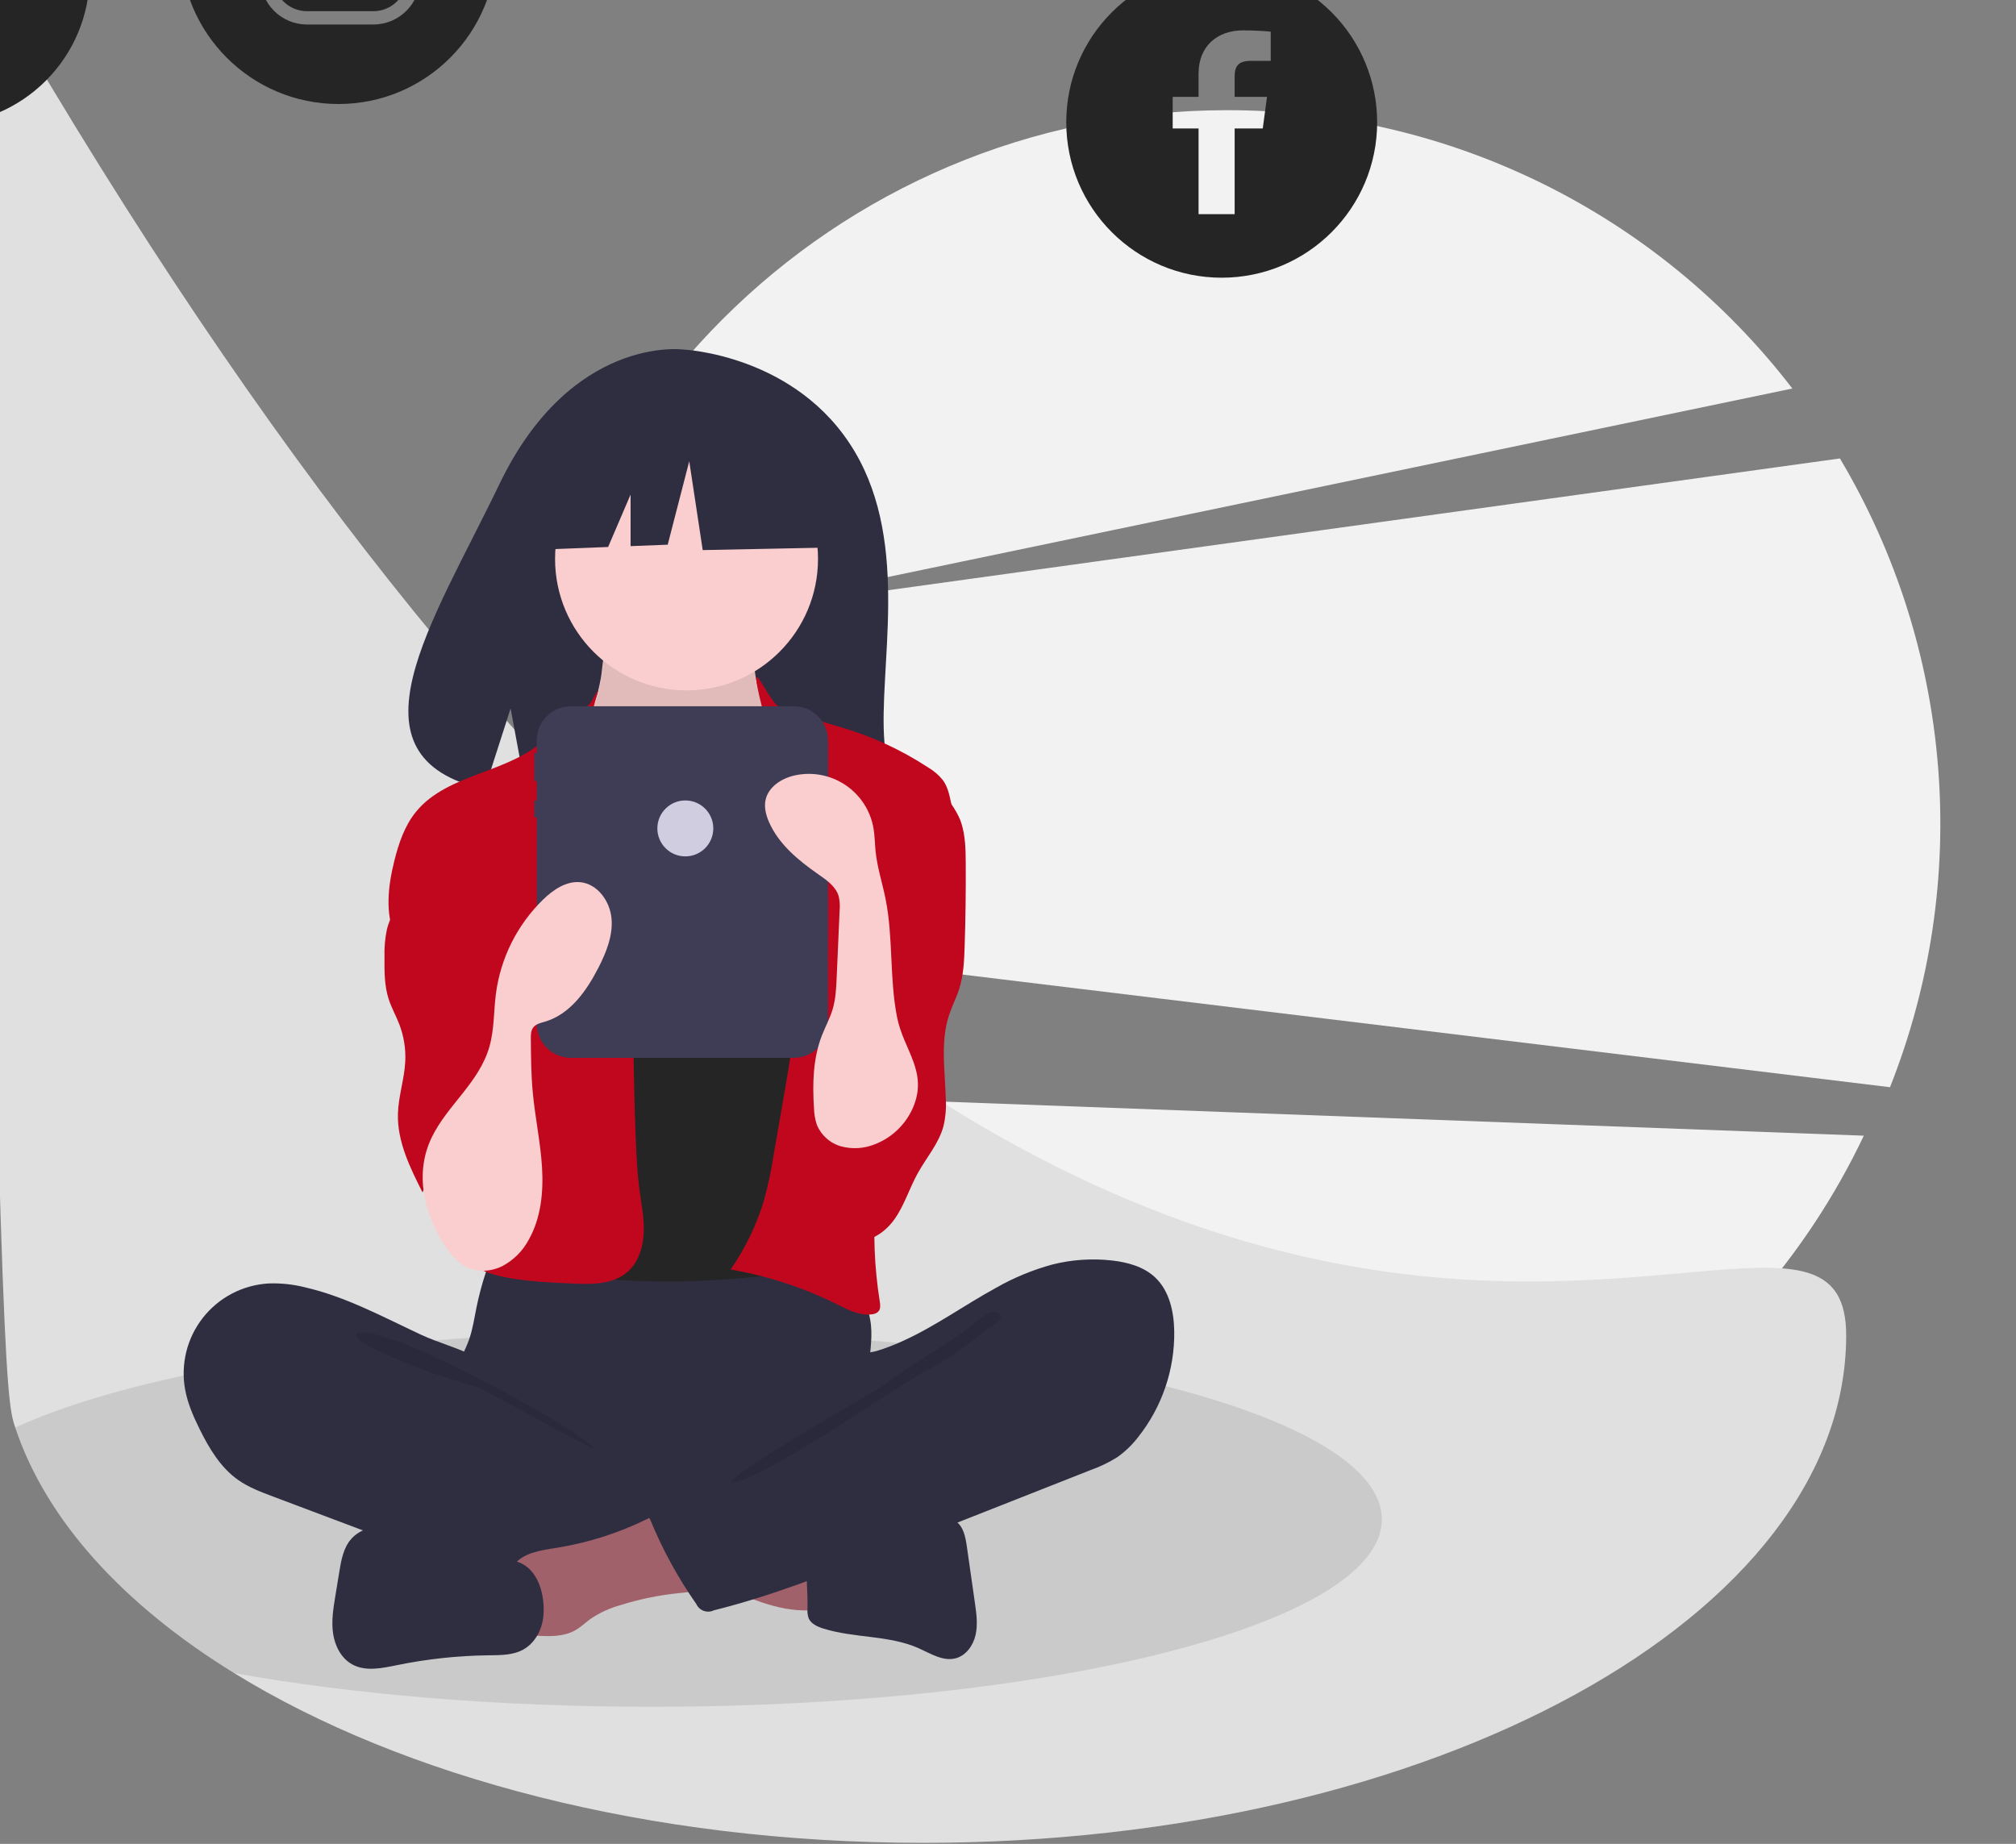 <svg id="erbsb611kvmd1" xmlns="http://www.w3.org/2000/svg" xmlns:xlink="http://www.w3.org/1999/xlink" viewBox="0 0 434 397" shape-rendering="geometricPrecision" text-rendering="geometricPrecision"><rect x="0" y="0" width="434" height="397" fill="#808080" stroke="none"/><style><![CDATA[#erbsb611kvmd31_to {animation: erbsb611kvmd31_to__to 3000ms linear infinite reverse forwards}@keyframes erbsb611kvmd31_to__to { 0% {offset-distance: 0%} 16.667% {offset-distance: 16.667%} 33.333% {offset-distance: 33.333%} 50% {offset-distance: 50%} 66.667% {offset-distance: 66.667%} 83.333% {offset-distance: 83.333%} 100% {offset-distance: 100%} }#erbsb611kvmd32_to {animation: erbsb611kvmd32_to__to 3000ms linear infinite reverse forwards}@keyframes erbsb611kvmd32_to__to { 0% {offset-distance: 0%} 16.667% {offset-distance: 16.667%} 33.333% {offset-distance: 33.333%} 50% {offset-distance: 50%} 66.667% {offset-distance: 66.667%} 83.333% {offset-distance: 83.333%} 100% {offset-distance: 100%} }#erbsb611kvmd36_to {animation: erbsb611kvmd36_to__to 3000ms linear infinite reverse forwards}@keyframes erbsb611kvmd36_to__to { 0% {offset-distance: 0%} 16.667% {offset-distance: 16.667%} 33.333% {offset-distance: 33.333%} 50% {offset-distance: 50%} 66.667% {offset-distance: 66.667%} 83.333% {offset-distance: 83.333%} 100% {offset-distance: 100%} }]]></style><g id="erbsb611kvmd2"><g id="erbsb611kvmd3"><path id="erbsb611kvmd4" d="M405.144,235.556C422.735,191.201,418.752,141.193,394.363,100.182L148.612,134.215L384.12,85.125C355.079,47.31,310.099,25.162,262.425,25.201C177.617,25.201,108.868,93.963,108.868,178.784C108.869,185.794,109.347,192.797,110.297,199.742L405.144,235.556Z" transform="matrix(1 0 0 1 1.731 -1.476)" fill="rgb(242,242,242)" stroke="none" stroke-width="1"/><path id="erbsb611kvmd5" d="M119.132,234.08C141.327,291.577,197.109,332.367,262.425,332.367C323.714,332.367,376.609,296.45,401.237,244.517L119.132,234.08Z" fill="rgb(242,242,242)" stroke="none" stroke-width="1"/><path id="erbsb611kvmd6" d="M397.441,287.496C397.441,347.852,308.469,396.775,198.721,396.775C139.761,396.775,86.799,382.658,50.409,360.229C26.665,345.599,9.972,327.428,3.276,307.348C1.115,300.952,0.008,294.247,-5.684,0C-5.684,0,0,0,0,0C232.762,401.527,397.441,227.147,397.441,287.496Z" fill="rgb(224,224,224)" stroke="none" stroke-width="1"/><path id="erbsb611kvmd7" d="M297.479,327.127C297.479,349.411,227.114,367.48,140.309,367.48C106.876,367.48,75.881,364.8,50.409,360.229C26.665,345.599,9.972,327.428,3.276,307.348C30.224,295.067,81.494,286.774,140.309,286.774C227.114,286.774,297.479,304.842,297.479,327.127Z" opacity="0.1" fill="rgb(0,0,0)" stroke="none" stroke-width="1"/><path id="erbsb611kvmd8" d="M184.029,97.275C171.573,76.225,146.93,75.244,146.93,75.244C146.93,75.244,122.917,72.173,107.513,104.232C93.155,134.115,73.339,162.967,104.322,169.962L109.919,152.54L113.385,171.259C117.796,171.576,122.222,171.652,126.642,171.486C159.823,170.414,191.423,171.799,190.406,159.89C189.053,144.059,196.014,117.53,184.029,97.275Z" fill="rgb(47,46,65)" stroke="none" stroke-width="1"/><path id="erbsb611kvmd9" d="M102.553,281.622C102.091,283.92,101.75,286.255,100.964,288.463C100.185,290.656,98.982,292.683,98.269,294.898C95.997,301.957,99.146,309.828,104.176,315.278C108.538,319.984,114.168,323.328,120.388,324.906C124.925,326.047,129.643,326.211,134.32,326.37C147.268,326.809,160.55,327.202,172.819,323.04C176.696,321.693,180.44,319.991,184.005,317.958C185.13,317.421,186.122,316.64,186.907,315.672C187.843,314.339,187.963,312.611,187.955,310.983C187.927,305.493,186.814,300.031,187.078,294.547C187.225,291.509,187.793,288.474,187.513,285.446C186.879,278.578,181.426,272.432,174.684,270.984C171.204,270.236,167.594,270.644,164.05,270.984C154.852,271.868,145.614,272.281,136.374,272.222C126.933,272.162,117.55,270.72,108.155,270.57C105.377,270.525,105.433,271.382,104.549,274.071C103.734,276.546,103.068,279.068,102.553,281.622Z" fill="rgb(47,46,65)" stroke="none" stroke-width="1"/><path id="erbsb611kvmd10" d="M129.347,146.056C128.893,148.432,128.403,150.895,126.975,152.848C125.333,155.095,122.655,156.378,120.888,158.528C118.228,161.764,118.075,166.318,118.064,170.508C118.054,174.367,118.133,178.483,120.284,181.686C121.681,183.765,123.806,185.223,125.882,186.623C133.952,192.062,142.672,197.598,152.401,197.778C156.432,197.852,160.754,196.811,163.407,193.774C164.552,192.347,165.452,190.741,166.071,189.019C168.559,182.886,170.067,176.399,170.54,169.797C170.762,166.691,170.74,163.495,169.689,160.564C168.507,157.268,166.118,154.556,164.538,151.431C162.671,147.715,161.988,143.516,162.582,139.4C162.66,139.11,162.636,138.802,162.513,138.528C162.25,138.231,161.862,138.074,161.466,138.104L142.175,136.715C140.378,136.626,138.589,136.421,136.819,136.102C135.779,135.891,133.032,134.413,132.041,134.806C130.205,135.533,129.723,144.086,129.347,146.056Z" fill="rgb(250,206,206)" stroke="none" stroke-width="1"/><path id="erbsb611kvmd11" d="M129.347,146.659C128.893,149.035,128.403,151.498,126.975,153.45C125.333,155.697,122.655,156.981,120.888,159.131C118.228,162.367,118.075,166.921,118.064,171.11C118.054,174.969,118.133,179.085,120.284,182.289C121.681,184.368,123.806,185.825,125.882,187.225C133.952,192.664,142.672,198.201,152.401,198.38C156.432,198.454,160.754,197.413,163.407,194.376C164.552,192.95,165.452,191.343,166.071,189.621C168.559,183.488,170.067,177.002,170.54,170.4C170.762,167.294,170.74,164.097,169.689,161.166C168.507,157.87,166.118,155.158,164.538,152.033C162.671,148.317,161.988,144.118,162.582,140.002C162.66,139.712,162.636,139.404,162.513,139.13C162.25,138.833,161.862,138.676,161.466,138.706L142.175,137.317C140.378,137.228,138.589,137.023,136.819,136.704C135.779,136.493,133.032,135.016,132.041,135.409C130.205,136.136,129.723,144.688,129.347,146.659Z" opacity="0.1" fill="rgb(0,0,0)" stroke="none" stroke-width="1"/><ellipse id="erbsb611kvmd12" rx="28.303" ry="28.308" transform="matrix(1 0 0 1 147.796 120.336)" fill="rgb(250,206,206)" stroke="none" stroke-width="1"/><path id="erbsb611kvmd13" d="M133.317,183.738C134.792,185.28,136.355,186.807,138.288,187.711C140.211,188.61,142.377,188.834,144.498,188.894C149.6,189.037,155.131,188.102,158.68,184.434C163.255,179.705,163.104,172.078,166.69,166.561C166.979,166.061,167.373,165.629,167.846,165.297C168.447,164.969,169.127,164.813,169.811,164.845C174.34,164.803,178.285,167.74,181.846,170.54C183.441,171.794,185.076,173.094,186.082,174.856C186.786,176.23,187.268,177.707,187.51,179.231C189.277,187.858,189.849,196.678,190.417,205.466C190.731,210.319,191.045,215.178,191.021,220.042C190.945,236.066,187.221,251.822,183.518,267.412C183.04,269.421,182.387,271.666,180.561,272.629C179.747,272.995,178.872,273.208,177.981,273.258C167.375,274.504,156.746,275.752,146.068,275.916C141.901,275.98,137.735,275.879,133.572,275.613C132.855,275.604,132.145,275.48,131.467,275.246C130.547,274.805,129.757,274.133,129.172,273.297C123.396,266.017,123.055,255.953,123.092,246.66C123.182,223.939,123.994,201.235,125.527,178.55C125.654,176.678,125.681,174.404,124.332,172.931C126.761,176.82,130.14,180.417,133.317,183.738Z" fill="rgb(37,37,37)" stroke="none" stroke-width="1"/><path id="erbsb611kvmd14" d="M127.322,151.053C126.366,152.783,119.318,157.081,117.958,158.515C110.356,166.529,96.481,166.229,89.529,174.812C87.083,177.833,85.812,181.627,84.877,185.4C83.555,190.735,82.85,196.554,85.064,201.585C87.195,206.426,91.681,209.773,94.726,214.097C98.07,218.845,99.573,224.61,101.014,230.236C102.078,234.39,103.151,238.647,102.736,242.915C102.265,247.768,99.917,252.211,98.531,256.886C97.145,261.56,96.906,267.127,100.111,270.8C102.466,273.499,106.159,274.569,109.69,275.171C114.196,275.939,118.775,276.158,123.342,276.359C127.378,276.538,131.826,276.572,134.929,273.985C137.377,271.943,138.441,268.63,138.578,265.445C138.716,262.26,138.054,259.103,137.639,255.942C137.208,252.665,137.043,249.36,136.905,246.058C136.284,231.243,136.199,216.418,136.651,201.583C136.745,198.496,136.859,195.372,136.2,192.354C135.335,188.386,133.191,184.84,131.401,181.194C127.85,173.956,126.17,166.926,126.719,158.882C127.261,150.943,130.723,144.894,127.322,151.053Z" fill="rgb(192,7,30)" stroke="none" stroke-width="1"/><path id="erbsb611kvmd15" d="M167.066,151.655C168.522,153.152,173.469,153.645,175.321,154.609C177.023,155.494,178.905,155.957,180.748,156.488C187.504,158.438,193.931,161.388,199.813,165.24C201.036,165.955,202.116,166.889,203.002,167.994C204.038,169.436,204.414,171.235,204.765,172.975C205.672,177.469,206.584,182.016,206.38,186.595C206.163,191.456,204.7,196.164,203.247,200.807L197.821,218.159C193.77,231.11,189.694,244.19,188.554,257.712C187.924,265.207,188.204,272.75,189.389,280.177C189.509,280.924,189.609,281.779,189.116,282.353C188.758,282.706,188.288,282.923,187.787,282.964C185.168,283.374,182.633,282.038,180.26,280.856C173.007,277.246,165.267,274.713,157.284,273.337C160.403,268.828,162.81,263.865,164.42,258.623C165.334,255.295,166.054,251.916,166.576,248.504L169.101,233.902C170.026,228.547,170.954,223.179,171.266,217.754C171.457,215.72,171.338,213.669,170.915,211.671C170.431,209.743,169.47,207.976,168.609,206.185C164.449,197.53,162.497,187.653,164.134,178.19C164.85,174.048,166.242,169.902,165.662,165.739C165.104,161.737,165.684,158.627,164.657,154.666C160.442,138.405,164.327,148.839,167.066,151.655Z" fill="rgb(192,7,30)" stroke="none" stroke-width="1"/><path id="erbsb611kvmd16" d="M89.457,188.497C87.56,192.433,84.39,195.787,83.31,200.021C82.89,202,82.71,204.022,82.774,206.044C82.749,209.092,82.732,212.201,83.668,215.101C84.27,216.968,85.25,218.69,85.956,220.521C86.94,223.078,87.378,225.813,87.243,228.55C87.053,232.342,85.765,236.022,85.664,239.818C85.506,245.786,88.266,251.396,90.959,256.725C92.331,253.326,95.133,250.707,98.615,249.566C102.098,248.426,105.906,248.881,109.022,250.81C109.732,250.154,109.808,249.076,109.836,248.109C110.035,241.185,110.227,234.261,110.412,227.337C110.704,216.627,110.981,205.775,108.518,195.349C107.406,190.642,105.676,185.953,102.503,182.301C100.833,180.379,95.163,175.315,92.421,177.469C91.188,178.437,91.476,181.074,91.281,182.409C90.986,184.519,90.371,186.572,89.457,188.497Z" fill="rgb(192,7,30)" stroke="none" stroke-width="1"/><path id="erbsb611kvmd17" d="M206.934,177.153C207.831,179.947,207.885,182.932,207.903,185.867C207.939,191.852,207.86,197.837,207.665,203.821C207.565,206.885,207.427,209.99,206.499,212.911C205.886,214.838,204.941,216.644,204.309,218.564C202.413,224.318,203.449,230.558,203.611,236.614C203.726,238.574,203.559,240.54,203.115,242.453C202.114,246.207,199.426,249.24,197.549,252.642C195.767,255.873,194.692,259.494,192.563,262.508C190.435,265.522,186.75,267.91,183.179,266.985C180.473,266.284,178.55,263.888,177.22,261.429C174.318,256.023,173.325,249.794,174.403,243.753C175.738,236.403,180.055,229.883,181.612,222.576C183.749,212.543,180.5,202.19,180.597,191.932C180.553,190.324,180.771,188.719,181.243,187.181C182.059,184.838,183.813,182.967,185.433,181.088C187.458,178.739,189.339,176.271,191.065,173.695C192.225,171.965,193.8,167.515,195.857,167.145C200.448,166.319,205.795,173.606,206.934,177.153Z" fill="rgb(192,7,30)" stroke="none" stroke-width="1"/><path id="erbsb611kvmd18" d="M65.634,277.16C63.095,276.522,60.479,276.244,57.863,276.334C52.302,276.641,47.142,279.325,43.696,283.701C40.251,288.077,38.852,293.723,39.857,299.202C40.397,302.15,41.611,304.929,42.936,307.618C44.997,311.801,47.468,315.974,51.284,318.655C53.516,320.223,56.099,321.201,58.651,322.162L78.745,329.733C81.701,330.847,84.658,331.961,87.643,332.994C102.641,338.179,118.277,341.288,134.118,342.235C138.943,342.522,143.841,342.602,148.548,341.503C149.665,341.243,150.856,340.854,151.503,339.907C151.886,339.239,152.112,338.493,152.163,337.725L153.4,329.068C153.574,327.849,153.741,326.565,153.295,325.418C152.728,323.963,151.308,323.048,149.955,322.27C136.744,314.681,121.319,310.495,110.2,300.079C107.582,297.627,105.392,293.741,102.211,292.075C98.605,290.186,94.357,289.108,90.629,287.368C82.48,283.563,74.467,279.191,65.634,277.16Z" fill="rgb(47,46,65)" stroke="none" stroke-width="1"/><path id="erbsb611kvmd19" d="M85.695,288.832C92.798,291.058,122.784,306.479,127.924,311.863C127.235,312.111,103.86,299.01,103.159,298.799C96.783,296.885,90.372,294.959,84.317,292.158C83.099,291.595,76.404,288.946,76.707,287.409C77.049,285.675,84.434,288.437,85.695,288.832Z" opacity="0.1" fill="rgb(0,0,0)" stroke="none" stroke-width="1"/><path id="erbsb611kvmd20" d="M174.302,346.725C174.705,346.754,175.105,346.637,175.428,346.393C175.714,346.026,175.841,345.559,175.78,345.098C175.769,341.166,175.758,337.234,175.747,333.303C172.356,331.687,168.563,331.169,164.839,330.671L147.467,328.349C147.866,328.402,144.751,335.832,145.229,336.824C146.071,338.573,152.505,340.122,154.321,340.948C160.633,343.817,167.193,346.972,174.302,346.725Z" fill="rgb(160,97,106)" stroke="none" stroke-width="1"/><path id="erbsb611kvmd21" d="M119.797,333.262C116.517,333.784,112.856,334.246,110.732,336.8C108.038,340.039,109.185,344.866,110.47,348.878C110.661,349.69,111.044,350.443,111.588,351.076C112.465,351.941,113.808,352.068,115.038,352.146C118.029,352.335,121.213,352.484,123.826,351.016C125.064,350.321,126.087,349.306,127.24,348.478C129.167,347.195,131.286,346.227,133.517,345.608C137.618,344.318,141.839,343.448,146.116,343.011C147.793,342.84,149.503,342.73,151.08,342.136C152.657,341.542,154.117,340.364,154.575,338.742C155.181,336.598,153.935,334.413,152.741,332.533C151.253,330.191,149.676,327.726,147.457,326.002C144.22,323.487,142.619,325.418,139.358,327.027C133.187,330.073,126.593,332.175,119.797,333.262Z" fill="rgb(160,97,106)" stroke="none" stroke-width="1"/><path id="erbsb611kvmd22" d="M111.226,336.217L90.399,330.06C87.866,329.311,85.29,328.556,82.648,328.558C80.007,328.56,77.244,329.426,75.531,331.437C73.916,333.333,73.453,335.924,73.051,338.382L72.189,343.639C71.752,346.311,71.313,349.034,71.707,351.713C72.101,354.392,73.468,357.068,75.845,358.364C78.727,359.937,82.259,359.169,85.476,358.511C91.973,357.183,98.581,356.474,105.212,356.394C107.705,356.365,110.32,356.396,112.523,355.228C115.141,353.84,116.708,350.905,116.977,347.954C117.387,343.462,115.89,337.596,111.226,336.217Z" fill="rgb(47,46,65)" stroke="none" stroke-width="1"/><path id="erbsb611kvmd23" d="M182.489,330.852C185.189,330.378,187.572,328.844,190.159,327.938C193.8,326.663,197.747,326.663,201.605,326.677C203.021,326.682,204.529,326.714,205.708,327.499C207.408,328.63,207.843,330.895,208.132,332.916C208.713,336.982,209.295,341.047,209.876,345.112C210.204,347.406,210.53,349.762,210.018,352.022C209.507,354.282,207.966,356.461,205.724,357.044C203.001,357.752,200.331,356.012,197.759,354.869C191.332,352.012,183.861,352.742,177.16,350.607C175.916,350.211,174.584,349.605,174.077,348.402C173.848,347.725,173.766,347.006,173.837,346.294C173.952,342.374,173.125,337.021,174.305,333.275C175.366,329.905,179.475,330.852,182.489,330.852Z" fill="rgb(47,46,65)" stroke="none" stroke-width="1"/><path id="erbsb611kvmd24" d="M226.563,272.251C230.725,271.208,235.039,270.913,239.304,271.381C242.71,271.756,246.219,272.704,248.706,275.062C251.733,277.932,252.705,282.37,252.786,286.54C252.919,294.847,250.165,302.943,244.993,309.444C243.73,311.088,242.228,312.534,240.537,313.734C238.713,314.875,236.769,315.812,234.74,316.528L189.74,334.28C177.902,338.95,166.022,343.634,153.673,346.713C152.991,347.042,152.205,347.082,151.493,346.824C150.781,346.566,150.204,346.031,149.891,345.341C145.948,339.709,142.641,333.657,140.028,327.297C139.777,326.99,139.691,326.58,139.798,326.198C139.905,325.817,140.192,325.511,140.566,325.38L172.394,307.089C174.674,305.779,176.98,304.449,178.873,302.624C180.248,301.291,181.375,299.723,182.199,297.993C182.858,296.615,182.92,293.362,183.763,292.343C184.588,291.346,187.41,291.266,188.714,290.874C190.552,290.311,192.353,289.63,194.104,288.836C201.224,285.65,207.564,281.022,214.389,277.292C218.218,275.102,222.308,273.409,226.563,272.251Z" fill="rgb(47,46,65)" stroke="none" stroke-width="1"/><path id="erbsb611kvmd25" d="M208.519,285.911C203.051,290.019,195.971,293.795,190.551,298.011C188.701,299.45,157.867,316.788,157.431,319.091C162.487,319.943,194.696,297.406,199.304,295.158C203.912,292.909,207.997,289.738,212.045,286.59C213.077,285.788,217.449,283.376,214.487,282.48C212.819,281.975,209.751,285.09,208.519,285.911Z" opacity="0.1" fill="rgb(0,0,0)" stroke="none" stroke-width="1"/><path id="erbsb611kvmd26" d="M170.893,152.053L122.892,152.053C118.831,152.053,115.539,155.346,115.539,159.407L115.539,162.1L115.017,162.1L115.017,168.123L115.539,168.123L115.539,172.339L115.017,172.339L115.017,175.953L115.539,175.953L115.539,220.393C115.539,224.455,118.831,227.748,122.892,227.748L170.893,227.748C174.954,227.748,178.246,224.455,178.246,220.393L178.246,159.407C178.246,155.346,174.954,152.053,170.893,152.053Z" transform="matrix(1 0 0 1 0.009 0.012)" fill="rgb(63,61,86)" stroke="none" stroke-width="1"/><polygon id="erbsb611kvmd27" points="178.522,95.246 154.176,82.491 120.555,87.709 113.599,118.437 130.915,117.77 135.752,106.481 135.752,117.585 143.742,117.277 148.38,99.305 151.278,118.437 179.682,117.857" fill="rgb(47,46,65)" stroke="none" stroke-width="1"/><path id="erbsb611kvmd28" d="M95.827,268.271C97.029,270.067,98.439,271.824,100.371,272.793C102.785,274.004,105.765,273.788,108.183,272.584C110.58,271.298,112.542,269.331,113.821,266.93C116.467,262.257,117.015,256.665,116.685,251.305C116.354,245.945,115.21,240.666,114.704,235.32C114.335,231.433,114.305,227.524,114.276,223.62C114.27,222.799,114.283,221.916,114.767,221.254C115.353,220.453,116.426,220.233,117.377,219.95C122.717,218.363,126.262,213.357,128.803,208.399C130.5,205.088,131.976,201.469,131.648,197.763C131.321,194.057,128.658,190.323,124.957,189.945C121.906,189.634,119.089,191.572,116.889,193.708C111.337,199.13,107.769,206.262,106.758,213.957C106.275,217.725,106.414,221.596,105.389,225.254C103.201,233.065,96.355,237.854,92.943,244.882C89.184,252.627,91.259,261.419,95.827,268.271Z" fill="rgb(250,206,206)" stroke="none" stroke-width="1"/><path id="erbsb611kvmd29" d="M196.568,238.43C194.995,242.09,192.01,244.959,188.291,246.385C186.003,247.304,183.479,247.458,181.096,246.825C178.701,246.161,176.752,244.417,175.825,242.11C175.461,240.963,175.261,239.771,175.232,238.568C174.889,233.301,175.022,227.873,176.935,222.953C177.672,221.056,178.667,219.257,179.249,217.306C179.914,215.081,180.02,212.733,180.121,210.413L180.75,196.041C180.854,194.998,180.782,193.944,180.537,192.925C179.909,190.845,177.966,189.494,176.183,188.254C171.877,185.259,167.622,181.764,165.535,176.951C164.897,175.478,164.476,173.841,164.8,172.269C165.388,169.415,168.268,167.568,171.114,166.945C174.877,166.122,178.813,166.872,182.01,169.022C185.206,171.171,187.387,174.533,188.046,178.329C188.328,179.95,188.324,181.607,188.488,183.245C188.838,186.719,189.941,190.069,190.631,193.492C192.33,201.923,191.45,210.639,193.13,219.07C194.535,226.119,199.833,230.718,196.568,238.43Z" fill="rgb(250,206,206)" stroke="none" stroke-width="1"/><ellipse id="erbsb611kvmd30" rx="6.022" ry="6.023" transform="matrix(1 0 0 1 147.535 178.362)" fill="rgb(208,205,225)" stroke="none" stroke-width="1"/><g id="erbsb611kvmd31_to" style="offset-path:path('M401.731,217.077C419.652,179.728,396.586,115.72,384.938,94.787C372.784,66.521,335.766,33.058,301.305,32.266C259.992,40.903,234.745,50.831,215.5,88.1C191.193,112.952,195.257,217.2,224.021,262.142C248.313,309.238,313.945,310.18,332.164,299.84C365.29,293.891,388.81,246.968,401.237,217.134');offset-rotate:0deg"><path id="erbsb611kvmd31" d="M401.731,184.81C383.914,184.81,369.47,199.257,369.47,217.077C369.47,234.897,383.914,249.343,401.731,249.343C419.548,249.343,433.992,234.897,433.992,217.077C433.992,208.519,430.593,200.312,424.543,194.261C418.493,188.21,410.287,184.81,401.731,184.81ZM417.675,208.893C417.692,209.242,417.7,209.599,417.7,209.956C417.7,220.841,409.425,233.393,394.275,233.393C389.806,233.403,385.43,232.109,381.684,229.671C382.335,229.749,382.99,229.789,383.646,229.79C387.353,229.796,390.954,228.554,393.868,226.263C390.346,226.197,387.255,223.898,386.178,220.544C386.687,220.647,387.205,220.698,387.725,220.697C388.456,220.697,389.185,220.6,389.891,220.408C386.05,219.631,383.289,216.254,383.289,212.335L383.289,212.233C384.433,212.876,385.717,213.229,387.028,213.261C383.406,210.846,382.286,206.031,384.47,202.265C388.643,207.415,394.81,210.545,401.429,210.873C401.285,210.258,401.214,209.627,401.217,208.995C401.213,205.616,403.276,202.578,406.418,201.336C409.56,200.094,413.142,200.901,415.449,203.37C417.292,203.009,419.06,202.334,420.674,201.373C420.06,203.28,418.774,204.899,417.055,205.927C418.685,205.73,420.277,205.292,421.779,204.627C420.675,206.282,419.285,207.726,417.675,208.893L417.675,208.893Z" transform="translate(-414.682,-222.509)" fill="rgb(37,37,37)" stroke="none" stroke-width="1"/></g><g id="erbsb611kvmd32_to" style="offset-path:path('M308.277,123.368Q298.027,51.504,222.696,42.876C179.323,44.613,151.863,59.419,138.597,82.491C115.031,104.835,115.656,236.711,138.597,252.482C142.301,280.808,206.007,318.326,236.412,311.867C269.501,310.115,310.603,253.345,316.537,227.759C327.356,193,313.307,144.022,309.103,123.368');offset-rotate:0deg"><g id="erbsb611kvmd32" transform="translate(-318.121,-106.985)"><ellipse id="erbsb611kvmd33" rx="5.733" ry="5.734" transform="matrix(1 0 0 1 391.358 95.062)" fill="rgb(37,37,37)" stroke="none" stroke-width="1"/><path id="erbsb611kvmd34" d="M390.99,61.347C372.207,61.347,356.98,76.577,356.98,95.363C356.98,114.149,372.207,129.379,390.99,129.379C409.773,129.379,425,114.149,425,95.363C425,86.342,421.416,77.689,415.038,71.31C408.66,64.931,400.01,61.347,390.99,61.347ZM408.555,102.229C408.539,107.763,404.057,112.246,398.523,112.262L384.192,112.262C378.658,112.246,374.176,107.764,374.16,102.229L374.16,87.895C374.176,82.36,378.658,77.877,384.192,77.861L398.524,77.861C404.057,77.877,408.539,82.36,408.555,87.895L408.555,102.229Z" fill="rgb(37,37,37)" stroke="none" stroke-width="1"/><path id="erbsb611kvmd35" d="M398.523,80.728L384.192,80.728C380.239,80.74,377.038,83.942,377.026,87.895L377.026,102.229C377.038,106.182,380.239,109.384,384.192,109.396L398.524,109.396C402.476,109.384,405.678,106.182,405.689,102.229L405.689,87.895C405.678,83.942,402.476,80.74,398.524,80.728L398.523,80.728ZM391.358,103.662C386.609,103.662,382.759,99.812,382.759,95.062C382.759,90.312,386.609,86.462,391.358,86.462C396.107,86.462,399.957,90.312,399.957,95.062C399.955,99.811,396.106,103.661,391.358,103.662ZM400.673,87.895C399.486,87.895,398.523,86.932,398.523,85.745C398.523,84.557,399.486,83.595,400.673,83.595C401.86,83.595,402.823,84.557,402.823,85.745C402.824,86.316,402.598,86.863,402.195,87.267C401.791,87.67,401.244,87.896,400.673,87.895L400.673,87.895Z" fill="rgb(37,37,37)" stroke="none" stroke-width="1"/></g></g><g id="erbsb611kvmd36_to" style="offset-path:path('M36.511,7.148C37.17,6.923,-41.616,17.478,-48.571,57.537C-65.967,74.323,-45.289,194.843,-26.268,206.914C-10.601,231.914,13.043,245.826,57.988,249.343C124.423,239.874,124.49,207.034,131.694,189.912C147.121,145.926,129.135,86.354,123.09,66.939C115.524,40.67,79.627,5.863,37.337,7.148');offset-rotate:0deg"><path id="erbsb611kvmd36" d="M253.034,0C234.552,0,219.57,14.985,219.57,33.47C219.57,51.954,234.552,66.939,253.034,66.939C271.516,66.939,286.498,51.954,286.498,33.47C286.498,24.593,282.972,16.08,276.696,9.803C270.421,3.526,261.909,0,253.034,0ZM263.585,20.252L259.302,20.252C256.377,20.252,255.819,21.636,255.819,23.675L255.819,28.008L262.785,28.008L261.874,34.805L255.819,34.805L255.819,53.253L248.052,53.253L248.052,34.805L242.482,34.805L242.482,28.008L248.052,28.008L248.052,22.983C248.052,16.963,252.227,13.686,257.603,13.686C260.176,13.686,262.942,13.88,263.585,13.965L263.585,20.252Z" transform="translate(9.972,-7.148)" fill="rgb(37,37,37)" stroke="none" stroke-width="1"/></g></g></g></svg>